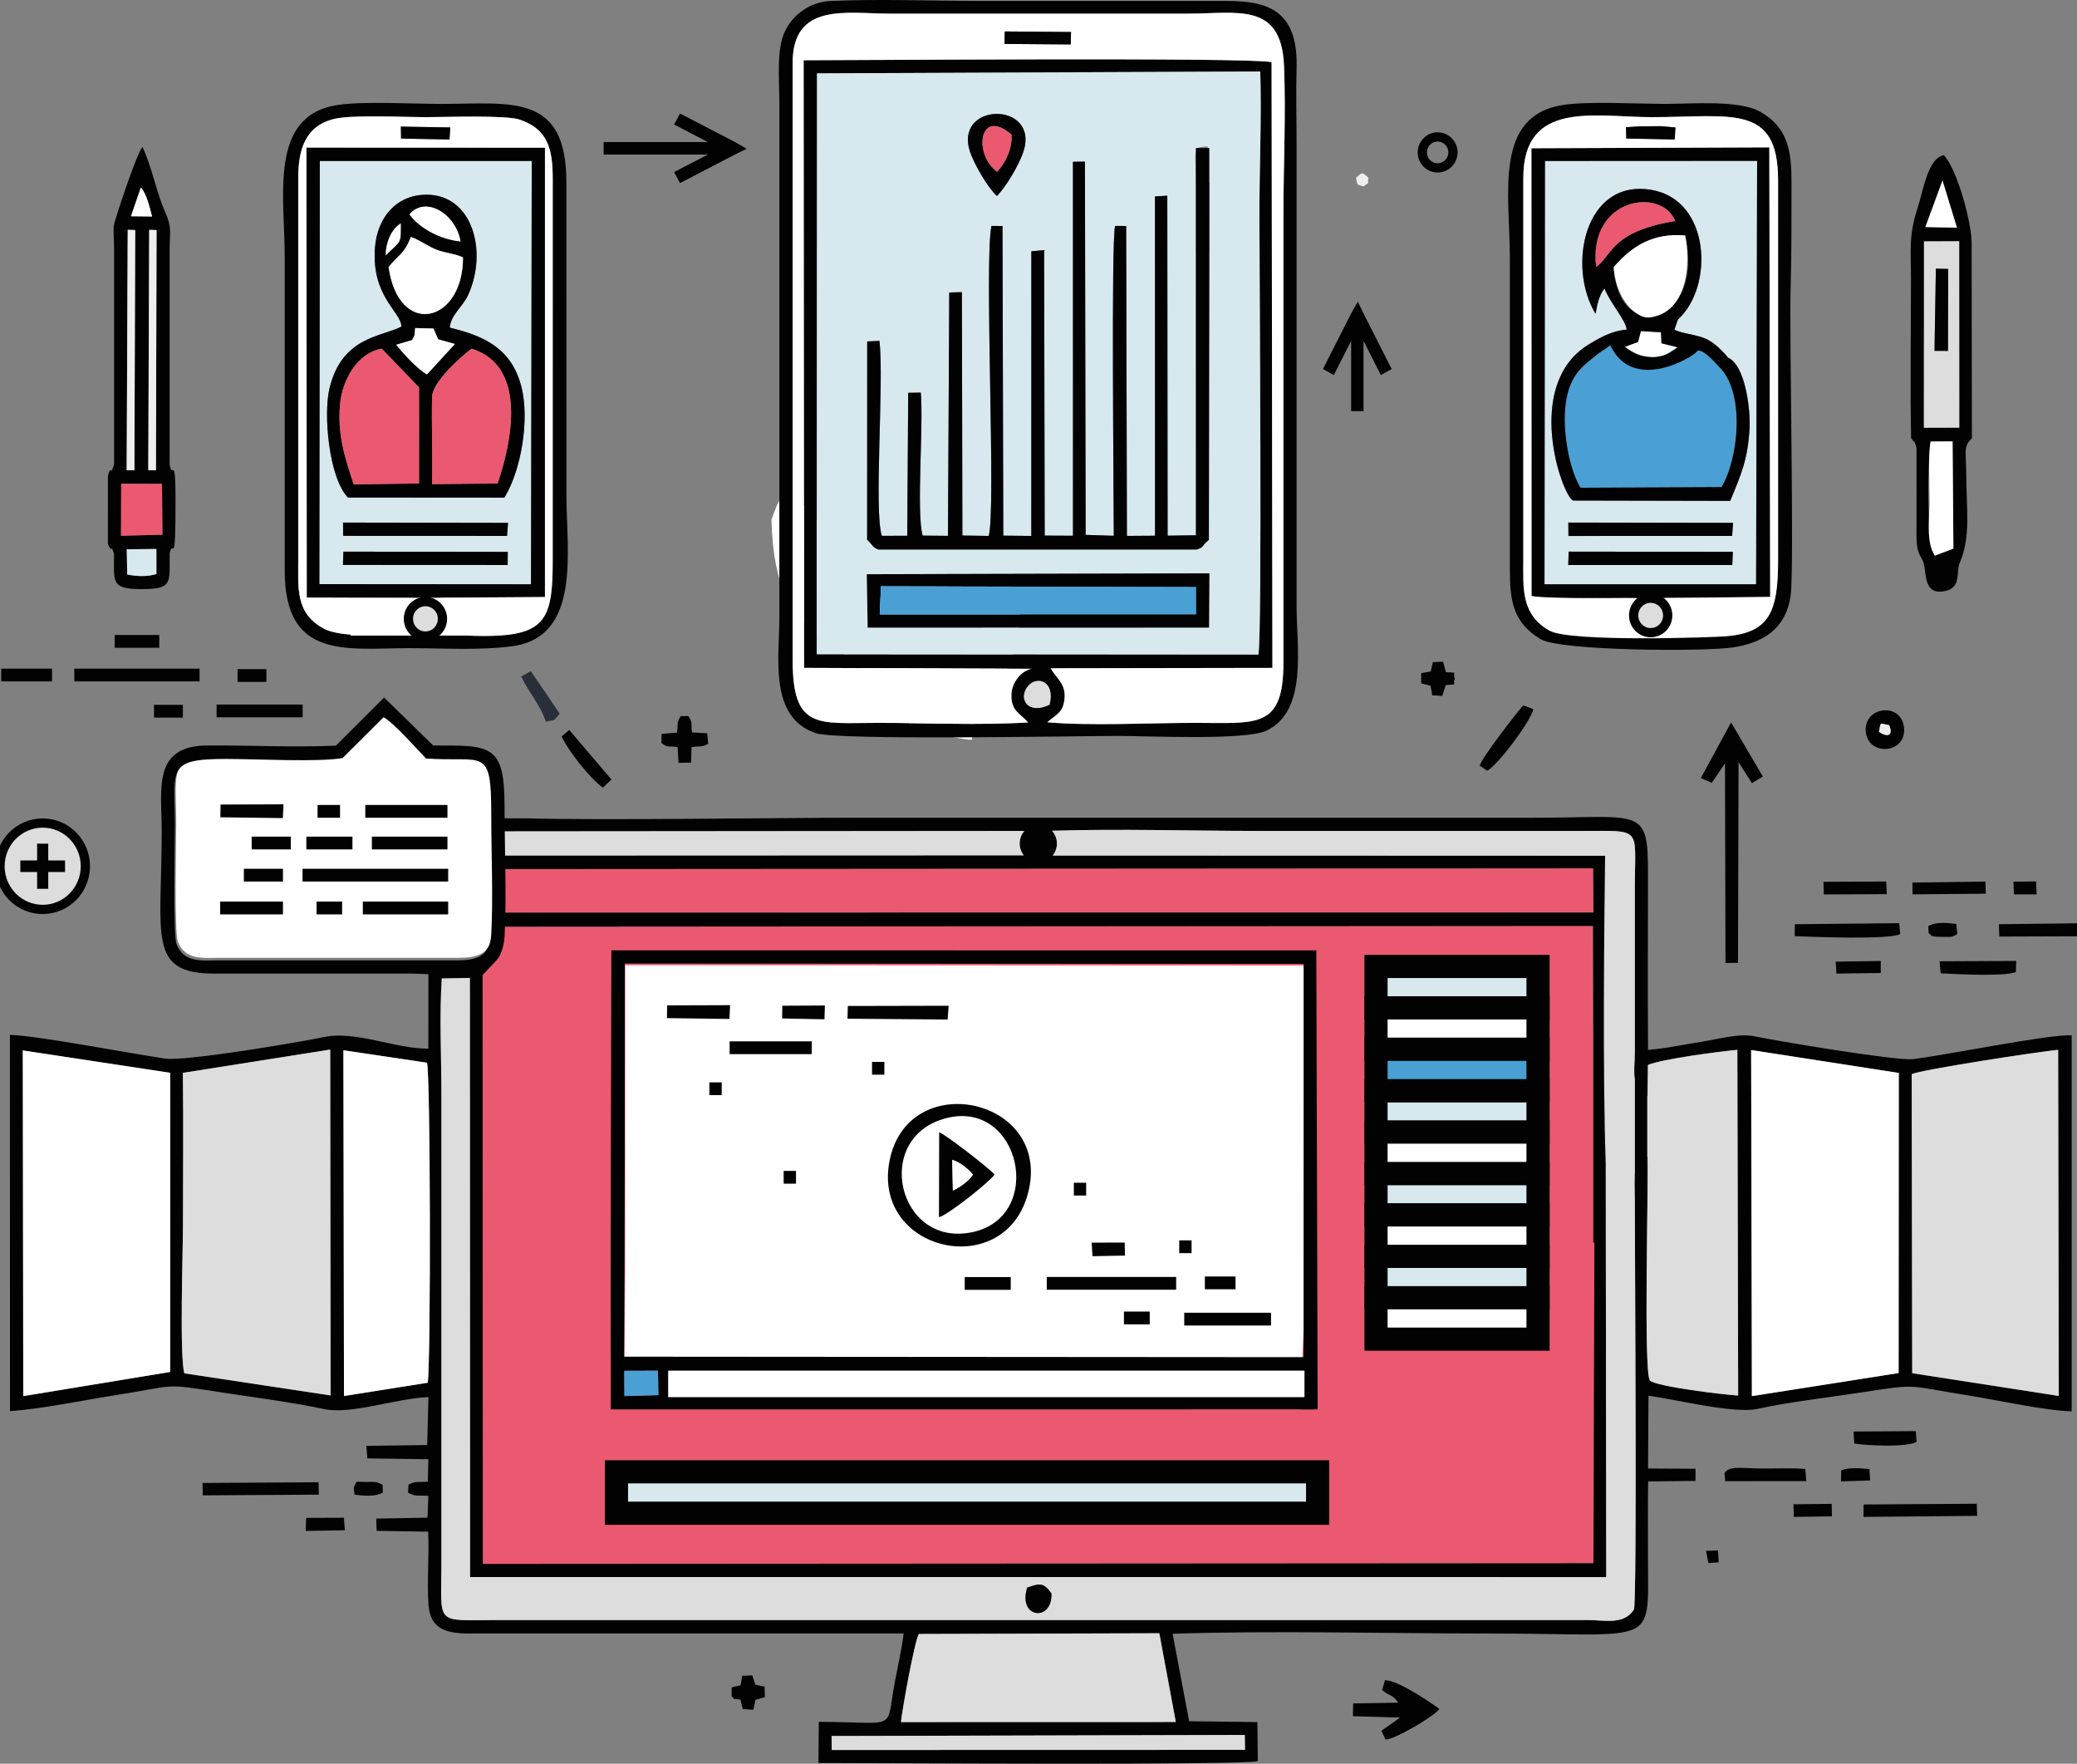 <?xml version="1.0" encoding="UTF-8"?>
<!DOCTYPE svg PUBLIC "-//W3C//DTD SVG 1.1//EN" "http://www.w3.org/Graphics/SVG/1.1/DTD/svg11.dtd">
<!-- Creator: CorelDRAW -->
<svg xmlns="http://www.w3.org/2000/svg" xml:space="preserve" width="530px" height="450px" shape-rendering="geometricPrecision" text-rendering="geometricPrecision" image-rendering="optimizeQuality" fill-rule="evenodd" clip-rule="evenodd"
viewBox="0 0 530 450.001"
 xmlns:xlink="http://www.w3.org/1999/xlink">
 <rect x="0" y="0" width="530" height="450.001" fill="#808080" stroke="none"/>
 <g id="Слой_x0020_1">
  <g id="_238468968">
   <ellipse id="_246870512" fill="#DDDDDD" stroke="#020202" stroke-width="2.362" cx="10.893" cy="221.015" rx="10.893" ry="11.022"/>
   <ellipse id="_246870416" fill="none" stroke="#020202" stroke-width="2.362" cx="366.852" cy="38.887" rx="3.905" ry="3.951"/>
   <rect id="_246870320" fill="#020202" x="39.304" y="179.838" width="7.362" height="3.259"/>
   <rect id="_246870200" fill="#020202" x="60.618" y="170.725" width="7.362" height="3.259"/>
   <rect id="_246870128" fill="#020202" x="55.266" y="179.758" width="21.962" height="3.259"/>
   <path id="_244266640" fill="#020202" d="M492.649 112.655l5.6 -0.033 0.21 27.344 -4.719 1.796c-2.165,-3.06 -1.871,-24.813 -1.091,-29.107zm-1.688 -51.065l8.973 -0.034 0.024 47.551 -9.019 0.026 0.022 -47.543zm4.714 -15.524l3.691 12.03 -8.05 -0.168 4.359 -11.862zm-8.004 65.707c1.227,1.828 0.547,0.015 1.371,2.445 0.012,7.362 0.021,14.73 -0.001,22.091 -0.02,6.409 1.597,4.959 2.075,8.628 0.398,3.056 0.596,6.954 5.349,5.838 4.143,-0.972 2.533,-4.735 3.671,-7.331 2.795,-6.382 1.626,-14.086 1.626,-21.266 -0.001,-7.002 -0.932,-8.153 1.419,-10.331l-0.07 -49.86c0,-5.262 -3.64,-18.656 -7.075,-22.384 -4.091,0.624 -5.362,9.372 -6.646,13.265 -2.396,7.254 -1.754,10.713 -1.754,18.332 0,13.455 -0.246,27.149 0.034,40.573z"/>
   <path id="_244266568" fill="#EA596F" d="M409.747 296.697c-0.125,-3.356 0.407,-4.492 0.596,-7.456 0.219,-3.407 -0.948,-4.343 -0.396,-7.838 -1.551,0.881 -1.766,1.45 -3.33,1.396l-0.116 -46.552 -278.089 0.19c-0.234,8.466 -0.276,6.817 -5.268,12.353l0.053 150.24 283.41 -0.168 0.279 -93.094c5.654,-6.83 -0.154,-4.768 -0.17,-11.928 2.144,1.176 1.448,1.11 3.03,2.856z"/>
   <polygon id="_244266424" fill="white" points="159.514,321.114 159.513,325.188 159.365,346.571 329.901,346.689 332.317,346.575 332.758,337.03 332.777,246.346 159.544,246.265 "/>
   <path id="_244266328" fill="#020202" d="M212.199 442.938l105.433 -0.27 0.064 3.807 -105.463 0.026 -0.033 -3.562zm56.261 -230.968c0.772,0.855 1.244,1.994 1.244,3.244 0,1.167 -0.411,2.237 -1.094,3.071l140.974 0.046c1.022,4.391 0.148,53.496 0.364,63.071l-0.178 0.103 0 35.236 0.1 85.643 -289.924 -0.004 -0.046 -152.868 -7.159 0.139c-0.64,9.171 -0.097,20.367 -0.097,29.76l0.001 89.059c0.021,10.03 -0.001,20.065 -0.001,30.096 0,16.448 -1.97,14.783 14.365,14.783l278.025 0c4.531,0 9.34,1.285 11.899,-2.652 0.699,-1.87 0.394,-64.278 0.274,-92.001l-0.04 0 0 -4.746 0 -6.9 0 -0.113 0 -0.112c-0.007,-2.339 -0.11,-4.904 -0.031,-7.193 0.007,-0.207 0.018,-0.403 0.031,-0.587l0 -23.693c-0.343,-2.047 -0.011,-4.468 0,-6.881l0 -0.115 0 -4.554 0 -3.568 0 -33.644c0,-15.686 2.153,-14.58 -13.347,-14.58l-82.558 0c-17.258,0 -35.606,-0.591 -52.803,-0.041zm-7.219 6.261c-0.657,-0.826 -1.05,-1.874 -1.05,-3.017 0,-1.23 0.455,-2.349 1.204,-3.201l-132.984 0.109 -0.03 6.159 132.86 -0.051zm159.065 61.386l0 15.536 0.092 -0.039c0.106,2.655 0.009,10.104 -0.092,18.785l0 0.052 -0.001 0 -0.053 4.723 0 0.022c-0.162,15.204 -0.228,32.091 0.767,33.568 2.042,1.58 18.789,3.578 22.515,3.802l-0.207 -88.195c-4.715,0.431 -19.104,2.304 -22.815,3.857l-0.109 7.933 -0.097 -0.046zm-13.453 37.426l-0.283 0 0 -53.717 -0.067 -27.079 -278.089 0.19c-0.234,8.466 -0.276,6.817 -5.268,12.353l0.053 150.24 283.41 -0.168 0.244 -81.82zm-172.398 99.859l61.369 -0.181 4.213 22.635 -70.138 0.018c0.39,-3.541 3.383,-20.192 4.556,-22.472zm-146.679 -60.717l-0.149 -88.214 21.325 3.177c0.892,2.704 1.01,75.581 0.198,81.647l-21.375 3.39zm400.044 -82.113c2.264,-1.134 33.077,-5.85 37.369,-6.211l0.154 88.302 -37.388 -5.8 -0.135 -76.29zm-40.779 82.136l-0.194 -88.291 37.678 5.842 -0.047 76.568 -37.438 5.882zm-400.38 -82.468l37.595 -5.946 0.098 88.243 -37.334 -5.643c-1.24,-5.159 -0.331,-30.639 -0.331,-37.814 0,-12.917 0.156,-25.935 -0.028,-38.84zm-40.724 82.471l-0.12 -88.194 37.623 5.708 -0.017 76.321 -37.486 6.165zm122.432 -134.452l278.133 -0.174 0.078 11.215 -278.136 0.019 -0.074 -11.06zm-3.327 16.77c-0.424,2.823 -1.211,5.104 -2.598,6.172 -1.706,1.313 -7.332,1.626 -13.13,1.618l0 3.296 0.002 0 -0.011 17.941c-8.606,0.047 -18.468,-4.671 -26.663,-2.947 -5.587,1.176 -35.31,6.269 -40.579,5.478 -9.947,-1.494 -32.235,-5.79 -39.533,-6.052l0.017 96.016c8.303,-0.595 18.722,-2.789 27.204,-4.12 15.679,-2.461 11.309,-3.057 26.783,-0.67 8.424,1.299 18.064,2.522 26.281,4.279 6.699,1.434 18.713,-2.837 26.51,-3.07l-0.311 12.223 -15.528 0.209 0.248 3.204 15.578 0.209 -0.15 5.719c-2.555,0.252 -2.852,-0.304 -4.948,0.789l-0.091 2.031c2.174,1.14 2.421,0.586 5.179,0.816l-0.204 5.552 -13.093 0.242 0.098 3.128 13.161 0.203c0.289,6.085 -0.372,12.95 0.1,18.84 0.534,6.667 5.55,7.161 10.967,7.147l110.253 0.001c-0.477,3.979 -1.424,8.087 -2.179,12.03 -2.548,13.304 1.28,10.531 -19.472,10.508l-0.08 10.505c12.062,-0.035 108.872,0.653 112.119,-0.501l-0.126 -9.94 -17.407 -0.221 -4.218 -22.32c26.291,-0.841 53.883,-0.064 80.318,-0.064 43.565,0 40.993,3.853 40.993,-18.829 0,-6.648 -0.073,-13.349 0.041,-19.974l12.07 -0.129 0.017 -3.102 -12.116 -0.061 0.112 -18.578c6.953,0.948 21.847,4.663 27.785,3.369 8.35,-1.821 18.293,-2.92 26.842,-4.252 14.576,-2.272 11.291,-1.65 26.915,0.804 6.951,1.091 19.951,3.961 26.451,4.057l0.001 -95.919c-5.517,-0.365 -31.348,4.929 -40.422,6.058 -4.274,0.533 -35.967,-4.827 -40.484,-5.809 -3.967,-0.863 -9.376,0.754 -13.602,1.396 -4.791,0.729 -8.646,1.662 -13.595,2.059 -0.126,-14.97 -0.017,-29.991 -0.017,-44.967 0.001,-17.31 -1.668,-14.255 -29.458,-14.255l-175.434 0c-14.654,0 -62.608,0.674 -81.423,0.149l0 0 -7.485 0 0 29.728 -1.688 0z"/>
   <path id="_244266232" fill="#DDDDDD" d="M46.662 273.74c0.184,12.905 0.028,25.923 0.028,38.84 0,7.175 -0.909,32.655 0.331,37.814l37.334 5.643 -0.098 -88.243 -37.595 5.946z"/>
   <polygon id="_244266136" fill="#EA596F" points="128.444,232.818 406.58,232.8 406.502,221.585 128.37,221.759 "/>
   <polygon id="_244266040" fill="white" points="484.479,350.327 484.526,273.759 446.848,267.917 447.041,356.209 "/>
   <polygon id="_244265944" fill="white" points="43.423,350.046 43.44,273.725 5.817,268.017 5.937,356.211 "/>
   <path id="_244265848" fill="#DDDDDD" d="M487.955 350.362l37.388 5.8 -0.154 -88.302c-4.292,0.361 -35.105,5.078 -37.369,6.211l0.135 76.29z"/>
   <path id="_244265752" fill="#D7E8EF" d="M87.629 140.75l41.942 0.058 -0.027 3.348 -42.031 -0.022 0.116 -3.384zm-0.085 -7.419l42.099 0.073 -0.26 3.332 -41.821 -0.019 -0.019 -3.386zm14.893 -50.013c-0.142,-3.891 -7.672,-7.593 -6.755,-20.113 0.549,-7.507 5.306,-13.504 13.116,-13.528 11.815,-0.037 15.691,14.502 10.683,25.532 -1.41,3.106 -4.522,5.197 -4.69,8.394 9,2.157 15.873,5.44 18.305,15.273 2.017,8.157 -0.027,20.972 -4.39,28.094l-39.934 -0.028c-4.813,-5.042 -6.308,-21.119 -4.689,-27.882 3.181,-13.289 13.48,-13.12 18.354,-15.741zm-20.941 65.716l54.004 0.04 0.189 -108.011 -54.077 0.009 -0.116 107.961z"/>
   <path id="_244265656" fill="#D7E8EF" d="M400.287 140.746l41.895 0.053 -0.142 3.354 -41.86 0.013 0.106 -3.42zm-0.083 -7.42l42.038 0.078 -0.248 3.331 -41.766 0.014 -0.024 -3.423zm27.979 -51.839l-0.914 2.609c1.715,1.012 5.476,1.208 8.053,2.357 2.029,0.906 4.232,3.06 5.62,4.791 4.448,1.98 5.776,13.376 5.506,18.047 -0.45,7.799 -2.072,11.637 -4.941,18.506l-40.093 -0.084c-2.806,-1.172 -12.912,-29.808 4.176,-39.936l4.406 -2.098 5.093 -1.584c-0.116,-2.231 -4.453,-7.182 -5.655,-10.504 -1.3,1.472 -1.92,4.234 -2.284,6.48 -7.331,-12.026 -2.861,-34.585 14.3,-31.617 15.172,2.623 15.874,24.853 6.733,33.032zm-34.064 67.589l53.998 -0.004 0.257 -108.032 -54.139 0.03 -0.116 108.006z"/>
   <path id="_244265560" fill="#020202" d="M107.575 159.064c-2.066,-2.649 -0.429,-4.86 2.911,-3.298l-0.27 3.021 -2.641 0.276zm-25.964 -117.991l54.077 -0.009 -0.189 108.011 -54.004 -0.04 0.116 -107.961zm23.378 120.746c-5.679,0.18 -17.732,1.085 -22.42,-1.461 -7.282,-3.956 -6.457,-10.384 -6.457,-17.912l-0.002 -97.043c-0.015,-7.101 1.703,-13.37 9.372,-15.105 4.622,-1.046 17.75,-0.404 23.317,-0.404 4.77,-0.002 20.259,-0.573 23.806,0.626 7.573,2.556 8.447,8.101 8.435,15.497l-0.005 97.043c-0.009,17.811 -2.458,20.568 -28.923,18.705 2.52,-3.807 2.816,-5.3 0.035,-9.265l26.91 -0.171 0.001 -114.649 -60.867 -0.027 0.084 114.821 26.66 0.077c-2.78,5.466 -2.45,3.989 0.052,9.267zm-18.569 -135.076c-17.995,2.507 -13.742,23.273 -13.768,38.929l-0.001 79.846c-0.035,22.989 15.802,19.858 31.899,19.858 8.609,0 17.764,0.614 26.098,-0.487 17.841,-2.356 13.87,-24.519 13.893,-38.412l-0.009 -79.846c0.024,-23.074 -14.097,-20.121 -32.091,-20.121 -7.333,0 -19.278,-0.707 -26.021,0.233z"/>
   <path id="_244265464" fill="#020202" d="M422.803 158.565c-4.716,2.438 -4.886,-5.226 0.324,-2.817l-0.324 2.817zm-28.567 -117.494l54.139 -0.03 -0.257 108.032 -53.998 0.004 0.116 -108.006zm23.38 120.746c-5.667,0.191 -17.744,1.081 -22.422,-1.465 -7.357,-4.004 -6.477,-10.318 -6.477,-17.906l0 -97.043c-0.035,-20.009 18.405,-15.51 32.708,-15.509 20.378,0.001 32.32,-3.565 32.295,16.123l0 97.043c0,17.76 -4.532,20.711 -28.962,18.692 2.479,-3.724 2.767,-5.263 0.028,-9.248l26.924 -0.207 -0.221 -114.697 -60.706 0.223 0.026 114.219c3.605,1.154 21.372,0.275 26.77,0.502 -2.74,5.198 -2.38,4.214 0.037,9.272zm-18.559 -135.067c-18.054,2.62 -13.779,22.756 -13.779,38.922l0 79.231c-0.007,8.14 0.63,13.841 7.848,18.176 5.058,3.037 42.039,3.213 49.148,2.096 7.485,-1.174 13.375,-4.527 14.647,-13.165 0.986,-6.685 -0.366,-66.317 0.014,-78.969 0.26,-8.615 0.183,-17.723 0.215,-26.411 0.028,-7.897 -0.817,-14.133 -8.078,-18.169 -5.413,-3.008 -17.538,-1.952 -24.006,-1.952 -7.213,0 -19.43,-0.715 -26.01,0.24z"/>
   <path id="_244265368" fill="white" d="M198.336 128.686l-1.478 3.881c0.87,35.616 19.918,26.517 31.48,49.165 1.932,3.784 15.322,6.813 19.635,7.025 0.689,-3.347 0.41,-7.693 2.089,-10.254 1.455,-2.222 4.113,-3.035 5.993,-6.222 3.574,-6.054 4.432,-12.537 4.463,-19.538 -7.387,-0.156 -10.137,3.678 -17.557,-2.323 -6.102,-4.933 -5.169,-7.71 -14.595,-8.265 -7.256,-0.428 -11.343,-0.269 -16.643,-5.577 -3.406,-3.413 -7.278,-10.844 -12.258,-9.81l-1.13 1.919z"/>
   <path id="_244265296" fill="white" d="M109.151 352.795c0.811,-6.066 0.693,-78.944 -0.198,-81.647l-21.325 -3.177 0.149 88.214 21.375 -3.39z"/>
   <path id="_244265176" fill="#DDDDDD" d="M234.455 416.902c-1.173,2.28 -4.166,18.931 -4.556,22.472l70.138 -0.018 -4.213 -22.635 -61.369 0.181z"/>
   <path id="_244265032" fill="white" d="M423.855 32.197l3.679 0.321 -0.191 3.071 -12.359 -0.247 -0.07 -2.885 3.475 -0.214 5.466 -0.046zm27.855 120.101l-0.221 -114.697 -60.706 0.223 0.026 114.219c3.569,1.143 55.226,0.299 60.901,0.255zm-10.978 10.035l0 0.001 -0.005 0c-3.025,0.279 -39.83,1.572 -45.269,-1.388 -7.357,-4.003 -6.742,-10.912 -6.742,-18.5l0 -97.043c-0.035,-20.009 18.405,-15.51 32.708,-15.509 20.378,0.001 32.32,-3.565 32.295,16.123l0 97.043c0,12.982 -2.144,18.273 -12.987,19.272z"/>
   <path id="_244264960" fill="white" d="M102.287 32.303l12.606 0.215 -0.189 3.071 -12.361 -0.235 -0.056 -3.051zm-12.843 120.204l22.708 0 -0.004 -0.006 26.91 -0.171 0.001 -114.649 -60.867 -0.027 0.084 114.821 11.167 0.032 0 0zm37.805 9.66l0 0.001 -0.022 0c-2.284,0.131 -4.944,0.12 -8.035,0l-29.747 0 0 -0.24c-2.789,-0.229 -5.267,-0.697 -6.875,-1.571 -7.282,-3.956 -6.457,-10.384 -6.457,-17.912l-0.002 -97.043c-0.015,-7.101 1.703,-13.37 9.372,-15.105 4.622,-1.046 17.75,-0.404 23.317,-0.404 4.77,-0.002 20.259,-0.573 23.806,0.626 7.573,2.556 8.447,8.101 8.435,15.497l-0.005 97.043c-0.007,13.56 -1.431,18.393 -13.787,19.107z"/>
   <path id="_244264816" fill="#4A9FD5" d="M405.592 87.779c1.762,0.083 1.688,-0.537 2.738,1.831 -2.637,3.08 -8.314,4.472 -8.986,15.36 -0.358,5.799 1.009,14.569 3.969,19.475l35.989 -0.168c4.417,-7.446 6.112,-24.484 -0.819,-30.867 -0.38,-0.432 -3.202,-5.484 -7.7,-6.118 -2.546,-0.359 -8.622,-1.581 -11.335,-1.194 -5.125,0.73 -6.407,3.618 -6.523,3.712 -1.566,-1.455 -2.313,-2.101 -2.928,-4.129l-4.406 2.098z"/>
   <path id="_244264792" fill="#020202" d="M159.304 349.757l8.569 -0.032 0.074 2.817 0 3.411 -8.607 0.246 -0.037 -6.442zm8.643 -3.596l3.817 0 0 0.002 154.913 0.107 5.965 0c0,-33.441 0.011,-66.895 0.018,-100.342l-173.234 -0.08c-0.012,33.714 0.051,67.357 -0.177,100.307l8.699 0.006zm163.753 13.424c1.343,0.109 3.517,0.005 4.527,0l0 -2.924 -0.334 -114.172 -179.884 -0.019c-0.081,39.161 -0.27,78.109 -0.142,117.124l12.079 0 3.817 0 132.622 0.005 0.014 -0.014 27.3 0z"/>
   <path id="_290157496" fill="#020202" d="M32.348 140.143l7.557 -0.073 0.011 6.396c-2.366,0.71 -5.063,0.611 -7.453,0.107l-0.115 -6.43zm-1.424 -16.719l10.413 0.034 0.103 12.971 -10.552 0.255 0.037 -13.26zm7.149 -64.781l1.874 0.061 -0.152 61.282 -1.958 -0.018 0.236 -61.325zm-5.484 -0.014l1.91 0.07 -0.204 61.283 -1.971 -0.002 0.266 -61.35zm3.358 -10.798c1.452,1.633 2.239,5.029 2.858,7.406l-5.383 -0.058 2.525 -7.348zm-6.842 70.659c-1.004,3.451 -0.833,-0.345 -1.57,3.073l0.008 17.213c1.111,2.777 0.554,-0.311 1.557,2.426 0.013,7.038 -0.979,9.111 6.85,9.105 8.132,-0.007 7.326,-1.35 7.336,-9.103 0.813,-4.159 1.5,4.903 1.504,-13.499 0.002,-12.406 -0.836,-5.072 -1.508,-9.216l0.001 -54.66c-0.004,-4.962 0.713,-5.491 -1.209,-9.891 -2.194,-5.019 -3.365,-11.451 -5.707,-16.439 -1.422,1.338 -7.274,19.128 -7.346,20.154 -0.106,1.532 0.085,3.895 0.085,5.561l0 55.275z"/>
   <path id="_290157424" fill="#020202" d="M97.415 88.954l9.509 9.881 0.006 24.517 -16.671 0.24c-2.329,-7.003 -4.18,-12.769 -3.484,-20.477 0.552,-6.103 4.316,-13.021 10.641,-14.162zm29.561 34.409l-16.738 0.156c0.18,-7.592 -0.141,-14.978 0.009,-22.259 0.074,-3.658 7.09,-10.09 10.084,-12.301 14.317,4.453 10.286,23.741 6.644,34.404zm-25.865 -35.398l4.046 -1.199c0.891,-1.7 0.523,-0.885 0.787,-3.06l4.672 0.113 1.198 2.748 4.257 1.201 -7.104 7.749c-2.35,-1.219 -6.237,-5.5 -7.856,-7.553zm-1.949 -19.837c2.561,-3.203 4.045,-3.299 5.662,-7.675 2.375,0.827 4.114,2.285 6.55,3.252 2.169,0.859 4.873,1.037 6.774,1.967 0.027,16.843 -16.443,20.628 -18.986,2.457zm18.349 -6.54c-4.819,-0.442 -10.243,-3.107 -13.026,-6.893 4.132,-4.878 11.868,-0.077 13.026,6.893zm-15.075 21.73c-4.874,2.621 -15.174,2.452 -18.354,15.741 -1.619,6.763 -0.124,22.84 4.689,27.882l39.934 0.028c4.363,-7.122 6.407,-19.937 4.39,-28.094 -2.432,-9.833 -9.305,-13.116 -18.305,-15.273 0.168,-3.197 3.28,-5.288 4.69,-8.394 5.008,-11.03 1.131,-25.569 -10.683,-25.532 -7.811,0.025 -12.567,6.021 -13.116,13.528 -0.918,12.52 6.613,16.223 6.755,20.113z"/>
   <path id="_290157280" fill="white" d="M414.526 88.507c0.56,1.946 1.546,1.56 3.391,2.164 3.5,0.381 5.643,1.277 8.552,-1.153l1.606 -0.918 -4.102 -1.009 -0.132 -2.843 -1.427 -0.05 -3.697 -0.224 -0.733 2.792 -3.458 1.24z"/>
   <path id="_290157184" fill="#DDDDDD" d="M261.394 212.014l-132.984 0.109 -0.03 6.159 132.86 -0.051c-0.657,-0.826 -1.05,-1.874 -1.05,-3.017 0,-1.23 0.455,-2.349 1.204,-3.201zm0.718 193.053c3.067,-1.022 4.115,-1.474 6.185,1.493 0.347,7.245 -8.649,6.529 -6.185,-1.493zm147.635 -108.37l0.123 105.688 -289.924 -0.004 -0.046 -152.868 -7.159 0.139c-0.64,9.171 -0.097,20.367 -0.097,29.76l0.001 89.059c0.021,10.03 -0.001,20.065 -0.001,30.096 0,16.448 -1.97,14.783 14.365,14.783l278.025 0c4.531,0 9.34,1.285 11.899,-2.652 0.837,-2.241 0.234,-91.312 0.234,-103.647l0 -0.176 0 -0.05c-0.007,-2.34 -0.11,-4.905 -0.031,-7.193 0.007,-0.207 0.018,-0.403 0.031,-0.587l0 -23.693c-0.347,-2.079 0,-4.545 0,-6.996l0 -5.452 0 -36.314c0,-15.686 2.153,-14.58 -13.347,-14.58l-82.558 0c-17.258,0 -35.606,-0.591 -52.803,-0.041 0.772,0.855 1.244,1.994 1.244,3.244 0,1.167 -0.411,2.237 -1.094,3.071l140.974 0.046c-0.217,16.114 -0.656,56.425 0.163,78.365zm10.641 -1.578l0.011 -0.005c0.308,7.616 -1.071,54.642 0.62,57.151 2.042,1.58 18.789,3.578 22.515,3.802l-0.207 -88.195c-4.715,0.431 -19.104,2.304 -22.815,3.857l-0.109 7.933 -0.015 -0.007 0 15.463z"/>
   <path id="_290157088" fill="#EA596F" d="M97.415 88.954c-6.325,1.141 -10.089,8.059 -10.641,14.162 -0.696,7.708 1.155,13.474 3.484,20.477l16.671 -0.24 -0.006 -24.517 -9.509 -9.881z"/>
   <path id="_290157016" fill="#EA596F" d="M126.976 123.363c3.643,-10.663 7.674,-29.952 -6.644,-34.404 -2.994,2.211 -10.01,8.643 -10.084,12.301 -0.15,7.282 0.17,14.667 -0.009,22.259l16.738 -0.156z"/>
   <path id="_290156872" fill="white" d="M239.656 288.904c1.465,0.4 12.977,9.333 14.139,10.778 -1.29,1.899 -12.158,10.52 -14.198,10.87l0.059 -21.647zm1.984 -3.659c-19.259,4.736 -12.611,33.402 6.67,29.093 18.438,-4.122 12.053,-33.696 -6.67,-29.093z"/>
   <path id="_290156776" fill="#020202" d="M407.304 68.13c-2.107,-17.622 16.581,-20.55 20.177,-11.743 -16.266,2.715 -15.799,8.382 -20.177,11.743zm31.179 25.28c6.931,6.383 5.236,23.421 0.819,30.867l-35.989 0.168c-2.96,-4.906 -4.326,-13.676 -3.969,-19.475 0.592,-9.587 5.063,-11.812 7.925,-14.309 0.757,-0.661 2.451,-1.636 3.656,-2.549 5.743,12.208 21.049,3.013 22.014,1.631 0.689,-0.986 2.897,0.666 5.545,3.667zm-33.365 -5.341c-16.424,10.373 -6.483,38.484 -3.703,39.645l40.093 0.084c2.869,-6.868 4.491,-10.707 4.941,-18.506 0.269,-4.671 -1.058,-16.068 -5.506,-18.047 -1.388,-1.73 -3.591,-3.885 -5.62,-4.791 -2.577,-1.149 -6.338,-1.345 -8.053,-2.357l0.914 -2.609c9.141,-8.179 8.439,-30.409 -6.733,-33.032 -17.16,-2.968 -21.631,19.591 -14.3,31.617 0.364,-2.245 0.984,-5.008 2.284,-6.48 1.202,3.321 5.539,8.272 5.655,10.504 -3.77,0.246 -7.059,2.133 -9.972,3.972zm9.536 0.392l3.33 -1.194 0.733 -2.792 3.697 0.224 1.427 0.05 0.132 2.843 4.102 1.009c-3.516,3.158 -8.864,3.618 -13.421,-0.139zm-2.877 -20.306c4.916,-5.704 10.311,-8.73 18.228,-8.083 5.004,23.17 -17.117,28.114 -18.228,8.083z"/>
   <polygon id="_290156680" fill="#DDDDDD" points="212.232,446.501 317.695,446.475 317.631,442.668 212.199,442.938 "/>
   <path id="_290156656" fill="#DDDDDD" d="M493.986 68.551l3.143 0.061 -0.053 20.917 -3.436 -0.008 0.346 -20.971zm-3.047 40.582l9.019 -0.026 -0.024 -47.551 -8.973 0.034 -0.022 47.543z"/>
   <path id="_290170248" fill="#020202" d="M241.64 285.245c18.723,-4.603 25.108,24.971 6.67,29.093 -19.28,4.309 -25.929,-24.357 -6.67,-29.093zm20.938 18.122c5.022,-23.368 -30.682,-30.8 -35.532,-7.468 -4.942,23.774 30.356,31.558 35.532,7.468z"/>
   <path id="_290170152" fill="white" d="M422.899 80.569c7.515,-2.363 8.628,-13.452 7.107,-20.497 -7.917,-0.646 -13.312,2.38 -18.228,8.083 0.256,4.624 2.596,10.289 6.802,12.368 1.489,0.738 2.746,0.539 4.319,0.045z"/>
   <polygon id="_290170056" fill="#020202" points="443.635,194.458 447.047,199.801 449.835,198.125 441.732,184.327 434.008,198.529 436.793,199.734 440.179,194.774 440.304,245.701 443.498,245.661 "/>
   <path id="_290169960" fill="white" d="M99.162 68.129c2.543,18.171 19.013,14.386 18.986,-2.457 -1.9,-0.93 -4.605,-1.108 -6.774,-1.967 -2.437,-0.966 -4.175,-2.425 -6.55,-3.252 -1.617,4.376 -3.102,4.472 -5.662,7.675z"/>
   <path id="_290169864" fill="white" d="M492.649 112.655c-0.672,3.702 -0.261,10.956 -0.261,15.051 0,4.084 -1.029,10.691 1.352,14.056l4.719 -1.796 -0.21 -27.344 -5.6 0.033z"/>
   <path id="_290169768" fill="#020202" d="M367.301 436.034c-2.695,-2.007 -10.82,-7.404 -13.884,-7.335l-0.731 2.511c1.974,1.704 2.541,0.951 4.123,3.219l-11.532 0.198 -0.04 3.252 12.044 0.354 -4.798 3.378 1.087 2.23c2.369,-0.044 12.281,-5.825 13.732,-7.807z"/>
   <path id="_290169672" fill="#020202" d="M243.152 303.769l-0.149 -7.822c1.931,0.572 4.018,2.255 5.274,3.736 -1.09,1.708 -3.358,3.24 -5.125,4.087zm-3.555 6.783c2.04,-0.35 12.908,-8.97 14.198,-10.87 -1.162,-1.444 -12.674,-10.377 -14.139,-10.778l-0.059 21.647z"/>
   <polygon id="_290169576" fill="#020202" points="400.181,144.167 442.041,144.154 442.182,140.8 400.287,140.746 "/>
   <polygon id="_290169480" fill="#020202" points="400.228,136.75 441.995,136.735 442.243,133.405 400.205,133.327 "/>
   <polygon id="_290169456" fill="#020202" points="87.513,144.134 129.544,144.156 129.571,140.808 87.629,140.75 "/>
   <polygon id="_248113040" fill="#020202" points="87.562,136.718 129.383,136.737 129.643,133.405 87.544,133.331 "/>
   <polygon id="_248112944" fill="#EA596F" points="30.887,136.685 41.439,136.43 41.336,123.459 30.924,123.424 "/>
   <path id="_248112848" fill="#EA596F" d="M407.304 68.13c4.378,-3.36 3.911,-9.027 20.177,-11.743 -3.595,-8.808 -22.284,-5.88 -20.177,11.743z"/>
   <polygon id="_248112752" fill="#EEEEEE" points="32.323,119.979 34.295,119.981 34.499,58.699 32.589,58.629 "/>
   <polygon id="_248112656" fill="#EEEEEE" points="37.837,119.968 39.795,119.986 39.947,58.705 38.073,58.643 "/>
   <polygon id="_248112560" fill="#020202" points="51.732,381.534 81.356,381.353 81.282,378.191 51.677,378.371 "/>
   <path id="_248112464" fill="#020202" d="M457.977 238.86c4.644,0.183 24.039,0.953 26.909,-0.53l-0.257 -2.785 -26.64 0.268 -0.012 3.047z"/>
   <polygon id="_248112368" fill="#020202" points="475.513,387.027 504.526,386.767 504.424,383.672 475.55,383.865 "/>
   <path id="_248112272" fill="white" d="M101.111 87.965c1.618,2.053 5.505,6.334 7.856,7.553l7.104 -7.749 -4.257 -1.201 -1.198 -2.748 -4.672 -0.113c-0.263,2.176 0.104,1.361 -0.787,3.06l-4.046 1.199z"/>
   <path id="_248112224" fill="#020202" d="M482.059 185.012c1.136,2.595 -0.33,3.262 -2.587,1.714 0.533,-2.722 0.059,-2.141 2.587,-1.714zm-5.874 2.271c1.096,5.936 11.105,4.785 9.542,-2.388 -1.297,-5.947 -10.782,-4.324 -9.542,2.388z"/>
   <polygon id="_248111536" fill="#020202" points="493.64,89.522 497.075,89.53 497.129,68.613 493.986,68.551 "/>
   <path id="_248111440" fill="#020202" d="M379.49 196.653c2.584,-1.264 11.126,-12.611 11.783,-15.706l-2.594 -0.981c-1.982,2.281 -10.654,13.478 -11.081,15.386l1.892 1.302z"/>
   <path id="_248111344" fill="#020202" d="M172.917 190.609l0.214 4.029 3.211 -0.06 0.126 -3.956c2.293,-0.38 2.28,0.146 4.245,-0.821l-0.254 -2.707 -3.865 -0.207c-0.37,-2.594 0.312,-2.083 -0.933,-4.187l-1.987 0.02c-1.181,2.083 -0.509,1.669 -0.919,4.205l-3.919 0.328 -0.06 2.332c1.856,1.357 1.518,0.632 4.14,1.024z"/>
   <path id="_248111248" fill="#020202" d="M449.955 374.694c-5.257,0 -8.647,-0.86 -9.904,1.15l0.17 2.065 20.702 -0.015 -0.253 -3.097c-3.513,-0.281 -7.163,-0.103 -10.716,-0.103z"/>
   <path id="_248111224" fill="#020202" d="M495.211 248.331c3.789,0.223 16.394,0.872 19.193,-0.313l0.087 -2.843 -19.554 0.091 0.274 3.065z"/>
   <polygon id="_246756592" fill="#020202" points="510.181,238.957 529.987,238.888 530.001,235.573 510.062,235.808 "/>
   <path id="_246756496" fill="white" d="M104.484 54.696c2.784,3.785 8.207,6.451 13.026,6.893 -1.159,-6.97 -8.895,-11.771 -13.026,-6.893z"/>
   <polygon id="_246756400" fill="#020202" points="488.042,228.184 506.722,228.024 506.632,224.923 487.993,225.181 "/>
   <path id="_246756304" fill="#020202" d="M143.321 187.897c1.635,3.609 7.239,10.76 10.518,13.057l2.191 -2.057 -10.789 -12.665 -1.919 1.665z"/>
   <path id="_246756208" fill="#020202" d="M473.178 368.307c3.371,0.555 13.175,1.009 15.894,-0.396l-0.21 -2.766 -15.887 0.099 0.203 3.063z"/>
   <polygon id="_246756112" fill="#4A9FD5" points="159.341,356.199 168.038,355.95 167.873,349.725 159.304,349.757 "/>
   <polygon id="_246756016" fill="#020202" points="465.405,228.21 481.47,228.138 481.318,224.913 465.293,224.988 "/>
   <path id="_246755920" fill="#D7E8EF" d="M32.463 146.573c2.389,0.503 5.087,0.602 7.453,-0.107l-0.011 -6.396 -7.557 0.073 0.115 6.43z"/>
   <polygon id="_246755824" fill="white" points="491.315,57.927 499.366,58.095 495.675,46.066 "/>
   <path id="_246755728" fill="#020202" d="M186.7 432.82c1.096,0.901 -0.301,0.515 2.245,0.83l0.612 2.426 2.686 0.159 0.527 -2.505 2.408 -0.723 -0.077 -2.68 -2.35 -0.47 -0.787 -2.387 -2.551 0.1 -0.429 2.395 -2.278 0.574 -0.006 2.28z"/>
   <path id="_246755600" fill="#282F39" d="M139.283 184.145c2.55,-0.614 1.704,0.124 3.54,-2.054l-7.371 -10.858 -2.45 1.378c2.023,4.239 4.886,7.232 6.281,11.534z"/>
   <path id="_246755504" fill="#020202" d="M365.08 171.334l-2.428 0.417 0.009 2.6 2.374 0.601 0.441 2.447 2.555 0.144 0.893 -2.756c3.465,-0.304 1.543,0.279 2.327,-1.631 -0.778,-1.943 1.152,-1.388 -2.275,-1.656l-0.745 -2.675 -2.607 0.12 -0.543 2.388z"/>
   <polygon id="_246755408" fill="#020202" points="414.984,35.342 427.343,35.589 427.534,32.518 423.855,32.197 418.389,32.243 414.914,32.457 "/>
   <path id="_246755312" fill="#020202" d="M262.112 405.067c-2.464,8.022 6.533,8.738 6.185,1.493 -2.07,-2.967 -3.118,-2.515 -6.185,-1.493z"/>
   <polygon id="_246755216" fill="#020202" points="102.343,35.354 114.704,35.589 114.893,32.518 102.287,32.303 "/>
   <polygon id="_244100016" fill="#020202" points="468.608,248.401 479.927,248.255 479.928,245.185 468.435,245.358 "/>
   <polygon id="_244099920" fill="#020202" points="78.001,390.615 88.001,390.433 87.758,387.242 78.12,387.281 "/>
   <polygon id="_244099824" fill="#020202" points="457.742,387.026 467.473,386.89 467.403,383.702 457.645,383.811 "/>
   <polygon id="_244099728" fill="#020202" points="278.767,320.516 287.06,320.356 286.997,317.032 278.577,317.057 "/>
   <path id="_244099632" fill="white" d="M243.152 303.769c1.767,-0.847 4.035,-2.379 5.125,-4.087 -1.256,-1.481 -3.343,-3.164 -5.274,-3.736l0.149 7.822z"/>
   <path id="_207409816" fill="#020202" d="M93.597 378.111c-3.444,0.028 -2.28,-0.485 -3.337,1.431l0.217 1.812c2.55,0.307 5.105,0.591 7.206,-0.507l-0.046 -2.013c-1.767,-0.893 -1.772,-0.742 -4.041,-0.724z"/>
   <path id="_207409720" fill="#020202" d="M499.197 235.736c-2.584,-0.286 -5.073,-0.6 -7.149,0.57l0.094 1.788c1.478,1.061 -0.146,0.563 2.093,0.928 0.006,0 1.773,0.019 1.867,0.017 2.307,-0.044 1.604,0.198 3.353,-0.702l-0.259 -2.602z"/>
   <path id="_207409624" fill="#020202" d="M477.04 374.824c-2.317,-0.206 -5.28,-0.503 -7.22,0.373l-0.038 2.773 7.427 -0.241 -0.169 -2.906z"/>
   <path id="_207409528" fill="white" d="M33.422 55.179l5.383 0.058c-0.619,-2.376 -1.407,-5.772 -2.858,-7.406l-2.525 7.348z"/>
   <polygon id="_207409288" fill="#020202" points="513.906,228.192 519.698,228.207 519.559,224.898 513.776,224.961 "/>
   <polygon id="_207409360" fill="#020202" points="435.946,398.81 438.578,398.609 438.379,395.582 435.328,395.701 "/>
   <path id="_207409216" fill="#EEEEEE" d="M479.472 186.726c2.257,1.548 3.723,0.881 2.587,-1.714 -2.528,-0.428 -2.054,-1.009 -2.587,1.714z"/>
   <path id="_207409120" fill="#FEFEFE" d="M102.277 56.974c-2.641,1.602 -3.875,5.228 -3.875,8.2 4.104,-4.024 3.875,-2.769 3.875,-8.2z"/>
   <rect id="_207409000" fill="#020202" x="0.313" y="170.599" width="12.959" height="3.259"/>
   <rect id="_207408976" fill="#020202" x="18.964" y="170.597" width="31.964" height="3.259"/>
   <g>
    <path id="_288976216" fill="white" d="M109.061 192.878c-2.392,-2.463 -8.369,-9.234 -10.848,-10.528l-10.455 10.414c-6.255,1.085 -22.39,0.226 -29.672,0.226 -15.439,-0.001 -13.12,2.498 -13.12,17.065 0,4.486 -0.493,27.75 0.415,30.138 1.864,4.91 6.521,4.186 10.884,4.18l60.71 0.006c4.851,0.002 8.43,-0.976 8.724,-6.658 0.502,-9.658 -0.005,-20.902 -0.005,-30.737 0,-17.405 -1.913,-13.072 -16.632,-14.105z"/>
    <path id="_288976144" fill="#020202" d="M108.723 193.531c14.719,1.033 16.632,-3.3 16.631,14.106 0,9.835 0.508,21.079 0.006,30.737 -0.294,5.682 -3.874,6.659 -8.724,6.658l-60.711 -0.006c-4.362,0.005 -9.019,0.73 -10.883,-4.181 -0.907,-2.387 -0.415,-25.651 -0.415,-30.137 0,-14.568 -2.32,-17.067 13.118,-17.065 7.283,0 23.418,0.859 29.672,-0.226l10.456 -10.414c2.479,1.293 8.457,8.066 10.848,10.527zm1.827 -3.319l-12.536 -12.239 -12.296 12.271c-10.538,0.497 -22.247,-0.113 -32.828,-0.043 -14.075,0.094 -11.629,11.089 -11.629,21.733 0,26.846 -3.744,36.515 13.45,36.471l49.778 -0.001c8.782,0 23.594,2.889 24.259,-9.422 0.561,-10.402 0.002,-22.587 0.004,-33.189 0.002,-15.941 -3.485,-15.611 -18.201,-15.582z"/>
    <polygon id="_288976048" fill="#020202" points="72.34,205.22 56.279,205.276 56.231,208.525 72.177,208.736 "/>
    <g>
     <rect id="_288975952" fill="#020202" x="92.584" y="230.041" width="21.783" height="3.259"/>
     <rect id="_288975808" fill="#020202" x="80.781" y="230.041" width="6.518" height="3.259"/>
     <rect id="_288975784" fill="#020202" x="56.175" y="230.041" width="16.032" height="3.259"/>
    </g>
    <rect id="_288975616" fill="#020202" x="77.202" y="221.664" width="37.165" height="3.259"/>
    <rect id="_288975520" fill="#020202" x="62.228" y="221.664" width="9.979" height="3.259"/>
    <rect id="_288975424" fill="#020202" x="64.225" y="213.464" width="9.979" height="3.259"/>
    <rect id="_288975288" fill="#020202" x="78.172" y="213.464" width="11.761" height="3.259"/>
    <rect id="_288975192" fill="#020202" x="94.898" y="213.464" width="19.279" height="3.259"/>
    <rect id="_288975024" fill="#020202" x="93.216" y="205.383" width="20.961" height="3.259"/>
    <rect id="_288975048" fill="#020202" x="81.034" y="205.383" width="5.732" height="3.259"/>
   </g>
   <polygon id="_288974832" fill="#020202" points="186.301,256.464 170.239,256.521 170.191,259.77 186.138,259.98 "/>
   <polygon id="_288974760" fill="#020202" points="210.496,256.552 199.618,256.608 199.586,259.857 210.386,260.068 "/>
   <polygon id="_288974664" fill="#020202" points="242.074,256.613 216.34,256.67 216.264,259.918 241.813,260.129 "/>
   <rect id="_288974568" fill="#020202" x="186.185" y="265.699" width="20.961" height="3.259"/>
   <rect id="_288974472" fill="#020202" x="181.018" y="276.157" width="3.146" height="3.259"/>
   <rect id="_288974376" fill="#020202" x="222.523" y="270.94" width="3.146" height="3.259"/>
   <rect id="_244099040" fill="#020202" x="199.973" y="298.749" width="3.146" height="3.259"/>
   <rect id="_244098944" fill="#020202" x="274.02" y="301.773" width="3.146" height="3.259"/>
   <rect id="_244098848" fill="#020202" x="300.916" y="316.474" width="3.146" height="3.259"/>
   <rect id="_244098752" fill="#020202" x="307.452" y="325.689" width="7.826" height="3.259"/>
   <rect id="_244098656" fill="#020202" x="267.108" y="325.808" width="33.02" height="3.259"/>
   <rect id="_244098552" fill="#020202" x="246.171" y="325.837" width="11.745" height="3.259"/>
   <rect id="_244098456" fill="#020202" x="286.804" y="334.64" width="6.584" height="3.259"/>
   <rect id="_244098360" fill="#020202" x="302.189" y="334.938" width="22.143" height="3.259"/>
   <rect id="_244098192" fill="#020202" x="29.259" y="162.015" width="11.375" height="3.259"/>
   <polygon id="_244098144" fill="#020202" points="154.032,36.239 180.621,36.239 172.009,31.769 173.525,28.963 187.542,36.239 190.522,37.965 187.542,39.436 173.525,46.71 172.009,43.904 180.621,39.436 154.032,39.436 "/>
   <path id="_289734528" fill="#020202" d="M267.815 179.801c-5.571,2.709 -8.055,-1.577 -5.537,-4.687 2.294,-2.831 7.09,-1.344 5.537,4.687zm-59.331 -161.083l113.104 -0.476c0.36,11.835 -0.221,24.496 -0.221,36.549 0,14.684 0.744,105.933 -0.249,112.217l-112.713 -0.086 0.079 -148.204zm53.876 165.609c-12.005,0.755 -26.04,0.111 -38.264,0.111 -15.328,0 -21.833,1.935 -21.828,-16.019l-0.006 -152.325c0.001,-15.581 13.722,-12.605 24.868,-12.605l75.88 0c12.748,0 23.927,-3.078 24.636,13.221 0.522,12.024 -0.151,25.798 -0.151,38.081l0.001 114.241c0.009,17.05 -6.739,15.405 -22.664,15.405 -11.569,0 -26.407,0.817 -37.582,-0.152 2.143,-1.926 4.051,-2.322 4.403,-6.02 0.359,-3.768 -2.053,-5.16 -3.563,-7.759l56.605 -0.093 -0.215 -154.555c-5.464,-1.297 -110.651,-0.45 -119.411,-0.484l0.113 155.03 58.035 0.231c-2.541,0.514 -4.974,3.363 -5.119,6.382 -0.208,4.287 2.004,4.824 4.263,7.31zm-63.483 -26.965c0,10.496 -2.746,25.627 9.311,29.711 5.572,1.886 66.199,0.697 77.219,0.697 7.495,0 32.421,1.199 37.767,-1.348 10.592,-5.048 7.687,-21.287 7.687,-31.517l0 -117.926c0,-6.598 -0.184,-13.097 0.002,-19.654 0.508,-17.867 -11.315,-17.085 -21.782,-17.085l-58.276 0c-12.608,0 -26.42,-0.546 -38.877,0.008 -4.993,0.222 -9.45,3.233 -11.632,7.743 -2.233,4.615 -1.416,12.678 -1.419,17.931 -0.009,60.03 -0.001,79.622 -0.001,131.438z"/>
   <g>
    <path id="_289734456" fill="#D7E8EF" d="M221.181 146.508l87.408 -0.22 -0.087 13.83 -87.094 0.03 -0.227 -13.639zm85.653 -103.258l1.772 3.493 -0.129 91.001c-2.16,1.765 -0.952,1.696 -3.057,2.461l-81.324 0c-1.59,-0.693 -1.199,-0.98 -2.822,-2.496l0.017 -50.588 3.124 -0.151c1.23,10.168 -1.487,43.514 0.62,49.746l6.478 -0.025 0.241 -36.475 3.217 -0.045c0.713,8.453 -1.173,30.482 0.461,36.484l6.467 0.059 0.326 -62.08 3.232 -0.1 0.123 62.096 6.702 0.111c1.959,-6.066 -1.176,-70.152 0.717,-79.093l2.818 0.012 0.202 79.003 7.145 0.077 0.012 -72.636 3.259 -0.288 0.151 72.836 7.213 0.034 -0.007 -95.407 3.059 -0.051 0.182 95.247 7.179 0.224c0.004,-10.211 -0.677,-74.868 0.328,-79.051l2.836 0.013 0.187 79.067 7.172 -0.045 -0.008 -86.568 3.146 -0.18 0.076 86.733 7.233 -0.102 -0.013 -88.531c0.001,-10.428 -1.147,-10.496 2.981,-10.659 0.219,3.175 0.711,3.652 -1.313,5.874zm-52.459 6.757c-2.255,-2.053 -5.694,-7.974 -6.762,-11.02 -4.604,-13.117 17.875,-13.286 13.509,-0.202 -1.089,3.263 -4.397,8.896 -6.748,11.222zm-45.97 116.915l112.713 0.086c0.993,-6.283 0.249,-97.533 0.249,-112.217 0,-12.053 0.581,-24.715 0.221,-36.549l-113.104 0.476 -0.079 148.204z"/>
    <path id="_289734312" fill="white" d="M256.384 8.024l16.916 0.137 -0.069 3.181 -16.907 -0.135 0.06 -3.183zm5.976 176.302c-2.258,-2.486 -4.47,-3.022 -4.263,-7.31 0.145,-3.019 2.578,-5.868 5.119,-6.382l-58.035 -0.231 -0.113 -155.03c8.76,0.034 113.947,-0.813 119.411,0.484l0.215 154.555 -56.605 0.093c1.511,2.598 3.922,3.991 3.563,7.759 -0.352,3.698 -2.261,4.094 -4.403,6.02 11.174,0.97 26.013,0.152 37.582,0.152 15.925,0 22.674,1.645 22.664,-15.405l-0.001 -114.241c0,-12.284 0.673,-26.058 0.151,-38.081 -0.709,-16.299 -11.888,-13.221 -24.636,-13.221l-75.88 0c-11.146,0 -24.867,-2.976 -24.868,12.605l0.006 152.325c-0.005,17.954 6.5,16.019 21.828,16.019 12.224,0 26.259,0.644 38.264,-0.111z"/>
    <path id="_289734216" fill="#020202" d="M305.168 64.12l0.011 72.447 -7.233 0.102 -0.076 -86.733 -3.146 0.18 0.008 86.568 -7.172 0.045 -0.187 -79.067 -2.836 -0.013c-1.005,4.183 -0.325,68.841 -0.328,79.051l-7.179 -0.224 -0.182 -95.247 -3.059 0.051 0.007 95.407 -7.213 -0.034 -0.151 -72.836 -3.259 0.288 -0.012 72.636 -7.145 -0.077 -0.202 -79.003 -2.818 -0.012c-1.893,8.941 1.243,73.027 -0.717,79.093l-6.702 -0.111 -0.123 -62.096 -3.232 0.1 -0.326 62.08 -6.467 -0.059c-1.633,-6.002 0.253,-28.031 -0.461,-36.484l-3.217 0.045 -0.241 36.475 -6.478 0.025c-2.107,-6.232 0.609,-39.578 -0.62,-49.746l-3.124 0.151 -0.017 50.588c1.623,1.515 1.232,1.802 2.822,2.496l81.324 0c2.105,-0.765 0.896,-0.697 3.057,-2.461l0.104 -73.623 0.009 0 0 -26.354 -3.424 0 0 26.354 0.002 0z"/>
    <path id="_289734192" fill="#020202" d="M224.806 149.592l80.379 0.176 0.017 6.965 -80.71 0.024 0.314 -7.165zm-3.398 10.556l87.094 -0.03 0.087 -13.83 -87.408 0.22 0.227 13.639z"/>
    <polygon id="_244112064" fill="#4A9FD5" points="224.492,156.756 305.201,156.733 305.185,149.768 224.806,149.592 "/>
    <path id="_244111968" fill="#020202" d="M254.448 43.834c-6.118,-4.41 -4.645,-16.59 3.651,-9.511 0.266,3.475 -1.363,7.039 -3.651,9.511zm-0.073 6.172c2.35,-2.326 5.659,-7.958 6.748,-11.222 4.365,-13.084 -18.113,-12.915 -13.509,0.202 1.068,3.046 4.507,8.967 6.762,11.02z"/>
    <path id="_244111872" fill="#EA596F" d="M254.448 43.834c2.288,-2.472 3.917,-6.037 3.651,-9.511 -8.296,-7.078 -9.769,5.101 -3.651,9.511z"/>
    <polygon id="_244111848" fill="#020202" points="256.324,11.207 273.231,11.342 273.3,8.161 256.384,8.024 "/>
    <path id="_244111776" fill="#DDDDDD" d="M267.815 179.801c1.553,-6.031 -3.243,-7.518 -5.537,-4.687 -2.518,3.11 -0.034,7.396 5.537,4.687z"/>
   </g>
   <path id="_289902576" fill="#EEEEEE" d="M347.931 47.576c1.894,-1.457 0.881,-0.261 1.265,-2.237 -1.753,-1.473 -1.422,-1.475 -3.164,-0.001 0.41,1.994 -0.043,1.639 1.899,2.238z"/>
   <polygon id="_289902504" fill="#020202" points="344.778,104.905 344.778,86.979 340.36,95.693 337.588,94.16 344.778,79.976 346.486,76.961 347.937,79.976 355.127,94.16 352.355,95.693 347.937,86.979 347.937,104.905 "/>
   <polygon id="_289902432" fill="#020202" fill-rule="nonzero" points="9.47,226.775 9.47,222.49 5.19,222.49 5.19,219.54 9.47,219.54 9.47,215.257 12.315,215.257 12.315,219.54 16.597,219.54 16.597,222.49 12.315,222.49 12.315,226.775 "/>
   <ellipse id="_289902360" fill="#DDDDDD" stroke="#020202" stroke-width="2.362" cx="108.562" cy="157.893" rx="4.345" ry="4.397"/>
   <ellipse id="_245148728" fill="#DDDDDD" stroke="#020202" stroke-width="2.362" cx="421.211" cy="157.026" rx="4.345" ry="4.397"/>
   <rect id="_245148632" fill="white" x="170.496" y="349.711" width="162.377" height="6.768"/>
   <rect id="_245148536" fill="#D7E8EF" stroke="#020202" stroke-width="5.906" x="157.307" y="375.528" width="178.92" height="10.566"/>
   <g>
    <rect id="_245148440" fill="#D7E8EF" stroke="#020202" stroke-width="5.906" x="351.128" y="246.586" width="41.342" height="10.566"/>
    <rect id="_245148344" fill="#D7E8EF" stroke="#020202" stroke-width="5.906" x="351.128" y="278.284" width="41.342" height="10.566"/>
    <rect id="_250095816" fill="#D7E8EF" stroke="#020202" stroke-width="5.906" x="351.128" y="299.416" width="41.342" height="10.566"/>
    <rect id="_250095720" fill="#D7E8EF" stroke="#020202" stroke-width="5.906" x="351.128" y="320.548" width="41.342" height="10.566"/>
    <rect id="_250095624" fill="white" stroke="#020202" stroke-width="5.906" x="351.128" y="257.152" width="41.342" height="10.566"/>
    <rect id="_250095528" fill="white" stroke="#020202" stroke-width="5.906" x="351.128" y="288.85" width="41.342" height="10.566"/>
    <rect id="_250095384" fill="white" stroke="#020202" stroke-width="5.906" x="351.128" y="309.982" width="41.342" height="10.566"/>
    <rect id="_250095408" fill="white" stroke="#020202" stroke-width="5.906" x="351.128" y="331.114" width="41.342" height="10.566"/>
    <rect id="_238469088" fill="#4A9FD5" stroke="#020202" stroke-width="5.906" x="351.128" y="267.718" width="41.342" height="10.566"/>
   </g>
  </g>
 </g>
</svg>

